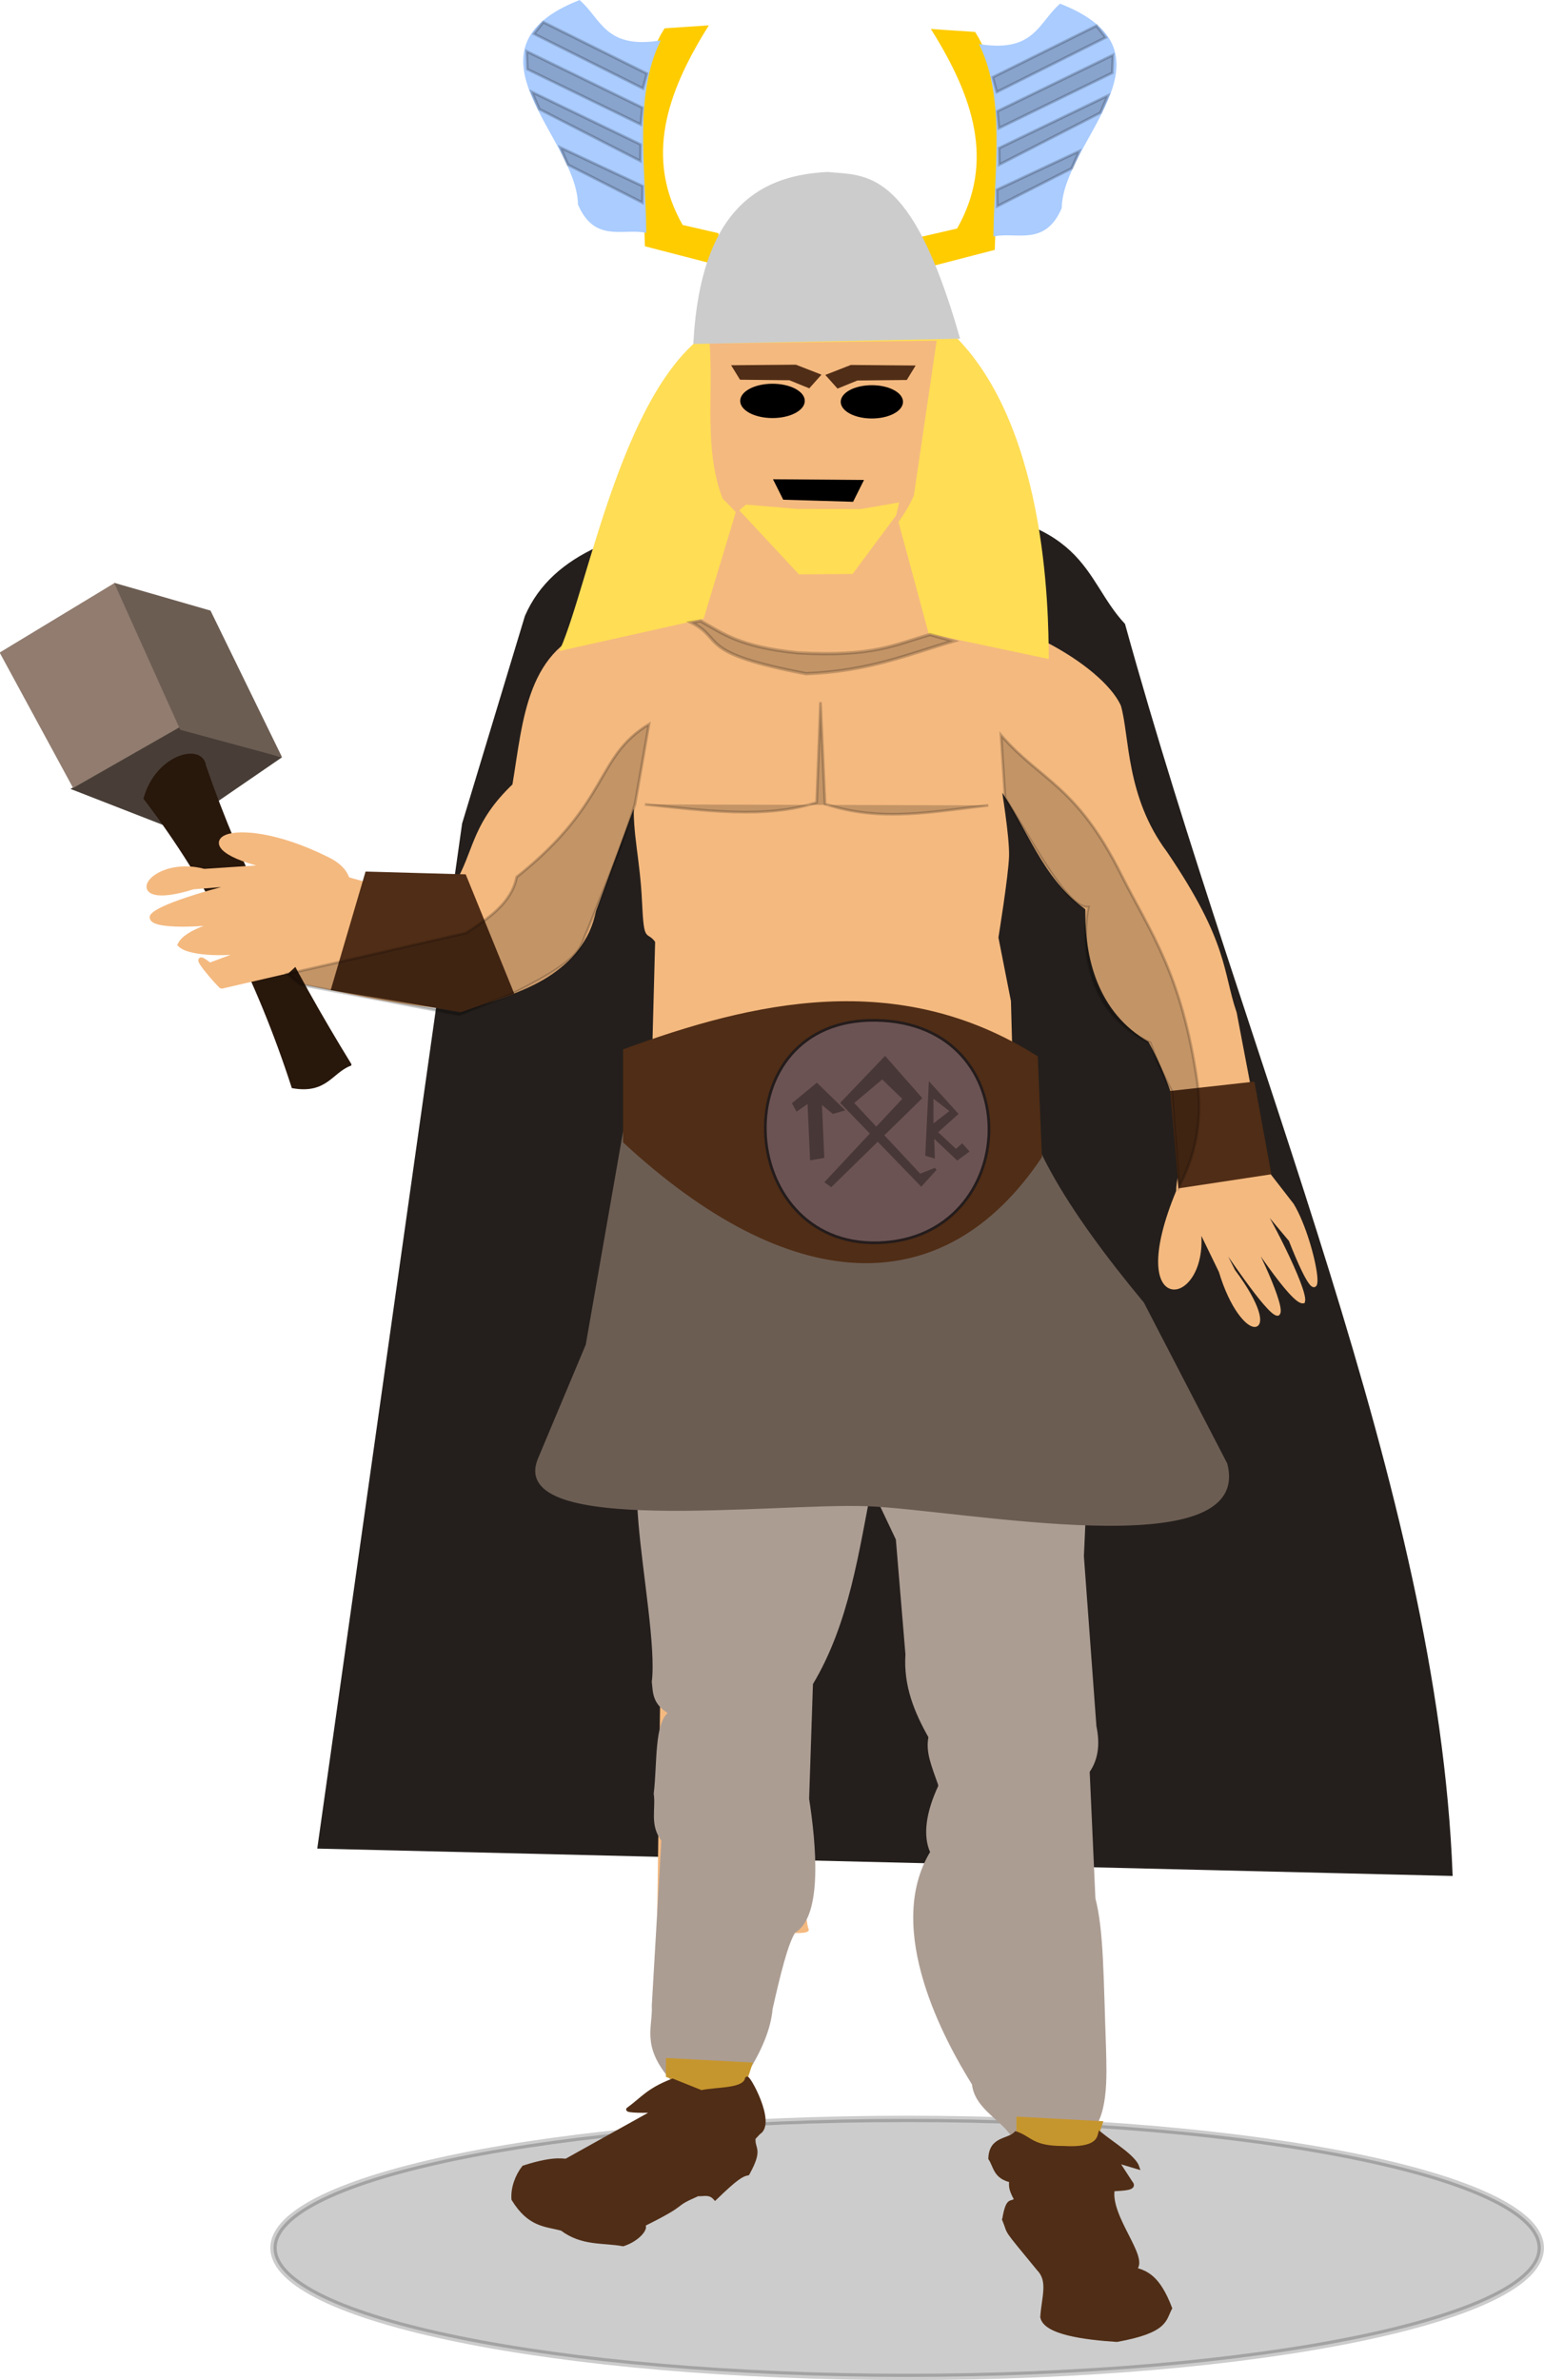 <?xml version="1.0" encoding="UTF-8" standalone="no"?>
<!-- Created with Inkscape (http://www.inkscape.org/) -->

<svg
   xmlns:dc="http://purl.org/dc/elements/1.1/"
   xmlns:cc="http://creativecommons.org/ns#"
   xmlns:rdf="http://www.w3.org/1999/02/22-rdf-syntax-ns#"
   xmlns:svg="http://www.w3.org/2000/svg"
   xmlns="http://www.w3.org/2000/svg"
   xmlns:sodipodi="http://sodipodi.sourceforge.net/DTD/sodipodi-0.dtd"
   xmlns:inkscape="http://www.inkscape.org/namespaces/inkscape"
   width="465.905"
   height="718.126"
   id="svg2"
   version="1.1"
   inkscape:version="0.48.4 r9939"
   sodipodi:docname="thor.svg"
   inkscape:export-filename="/home/jvhoof/Dropbox/Games for design and play/PROJECT FOLDER/Assets/Backgrounds/thor.png"
   inkscape:export-xdpi="90"
   inkscape:export-ydpi="90">
  <defs
     id="defs4" />
  <sodipodi:namedview
     id="base"
     pagecolor="#ffffff"
     bordercolor="#666666"
     borderopacity="1.0"
     inkscape:pageopacity="0.0"
     inkscape:pageshadow="2"
     inkscape:zoom="0.98994949"
     inkscape:cx="179.23212"
     inkscape:cy="238.73469"
     inkscape:document-units="px"
     inkscape:current-layer="layer1"
     showgrid="false"
     fit-margin-top="0"
     fit-margin-left="0"
     fit-margin-right="0"
     fit-margin-bottom="0"
     inkscape:window-width="1600"
     inkscape:window-height="843"
     inkscape:window-x="0"
     inkscape:window-y="0"
     inkscape:window-maximized="1" />
  <g
     inkscape:label="Layer 1"
     inkscape:groupmode="layer"
     id="layer1"
     transform="translate(-25.67,-9.156)">
    <path
       sodipodi:type="arc"
       style="opacity:0.2;fill:#000000;fill-opacity:1;stroke:#000000;stroke-width:2;stroke-linejoin:miter;stroke-miterlimit:4;stroke-opacity:1;stroke-dasharray:none;stroke-dashoffset:0"
       id="path5644"
       sodipodi:cx="228.57143"
       sodipodi:cy="908.79077"
       sodipodi:rx="200"
       sodipodi:ry="40.714287"
       d="m 428.571,908.791 c 0,22.486 -89.543,40.714 -200,40.714 -110.457,0 -200,-18.228 -200,-40.714 0,-22.486 89.543,-40.714 200,-40.714 110.457,0 200,18.228 200,40.714 z"
       transform="matrix(0.956,0,0,0.956,80.891,-181.447)" />
    <path
       style="fill:#ffcc00;stroke:#ffcc00;stroke-width:0.815px;stroke-linecap:butt;stroke-linejoin:miter;stroke-opacity:1"
       d="m 242.087,79.849 -10.704,-2.47 c -11.801,-20.685 -4.753,-40.513 7.411,-60.109 l -12.351,0.823 c -10.694,16.898 -6.397,41.973 -5.764,65.049 l 22.232,5.764 z"
       id="path9273"
       inkscape:connector-curvature="0"
       sodipodi:nodetypes="ccccccc" />
    <path
       style="fill:#aaccff;stroke:#aaccff;stroke-width:0.815px;stroke-linecap:butt;stroke-linejoin:miter;stroke-opacity:1"
       d="m 224.349,21.865 c -16.17,2.377 -17.683,-6.762 -23.872,-12.227 -36.978,14.689 -0.401,40.695 0,61.135 4.802,11.102 12.88,6.916 19.796,8.151 -0.246,-19.749 -3.608,-40.915 4.076,-57.059 z"
       id="path9275"
       inkscape:connector-curvature="0"
       sodipodi:nodetypes="ccccc" />
    <path
       style="opacity:0.2;fill:#000000;stroke:#000000;stroke-width:0.815px;stroke-linecap:butt;stroke-linejoin:miter;stroke-opacity:1"
       d="m 189.594,15.831 -2.791,3.529 32.888,16.479 1.192,-4.477 z"
       id="path9277"
       inkscape:connector-curvature="0"
       sodipodi:nodetypes="ccccc" />
    <path
       style="opacity:0.2;fill:#000000;stroke:#000000;stroke-width:0.815px;stroke-linecap:butt;stroke-linejoin:miter;stroke-opacity:1"
       d="m 184.608,24.66 0.194,5.381 34.226,16.685 0.472,-5.095 z"
       id="path9277-6"
       inkscape:connector-curvature="0"
       sodipodi:nodetypes="ccccc" />
    <path
       style="opacity:0.2;fill:#000000;stroke:#000000;stroke-width:0.815px;stroke-linecap:butt;stroke-linejoin:miter;stroke-opacity:1"
       d="m 186.147,36.909 2.253,5.176 30.521,15.656 0.06,-4.992 z"
       id="path9277-6-5"
       inkscape:connector-curvature="0"
       sodipodi:nodetypes="ccccc" />
    <path
       style="opacity:0.2;fill:#000000;stroke:#000000;stroke-width:0.815px;stroke-linecap:butt;stroke-linejoin:miter;stroke-opacity:1"
       d="m 194.792,53.686 2.253,5.176 22.492,11.436 0.06,-4.992 z"
       id="path9277-6-5-9"
       inkscape:connector-curvature="0"
       sodipodi:nodetypes="ccccc" />
    <g
       id="g9366"
       transform="matrix(-0.815,0,0,0.815,599.311,-152.985)">
      <path
         sodipodi:nodetypes="ccccccc"
         inkscape:connector-curvature="0"
         id="path9273-1"
         d="m 362.297,287.016 -13.132,-3.03 c -14.478,-25.376 -5.831,-49.701 9.091,-73.741 l -15.152,1.01 c -13.12,20.73 -7.847,51.492 -7.071,79.802 l 27.274,7.071 z"
         style="fill:#ffcc00;stroke:#ffcc00;stroke-width:1px;stroke-linecap:butt;stroke-linejoin:miter;stroke-opacity:1" />
      <path
         sodipodi:nodetypes="ccccc"
         inkscape:connector-curvature="0"
         id="path9275-7"
         d="m 340.536,215.882 c -19.837,2.916 -21.693,-8.296 -29.286,-15 -45.365,18.021 -0.492,49.924 0,75 5.891,13.62 15.801,8.484 24.286,10 -0.301,-24.228 -4.426,-50.194 5,-70 z"
         style="fill:#aaccff;stroke:#aaccff;stroke-width:1px;stroke-linecap:butt;stroke-linejoin:miter;stroke-opacity:1" />
      <path
         sodipodi:nodetypes="ccccc"
         inkscape:connector-curvature="0"
         id="path9277-7"
         d="m 297.899,208.479 -3.424,4.329 40.347,20.217 1.463,-5.492 z"
         style="opacity:0.2;fill:#000000;stroke:#000000;stroke-width:1px;stroke-linecap:butt;stroke-linejoin:miter;stroke-opacity:1" />
      <path
         sodipodi:nodetypes="ccccc"
         inkscape:connector-curvature="0"
         id="path9277-6-1"
         d="m 291.783,219.311 0.238,6.602 41.988,20.469 0.579,-6.25 z"
         style="opacity:0.2;fill:#000000;stroke:#000000;stroke-width:1px;stroke-linecap:butt;stroke-linejoin:miter;stroke-opacity:1" />
      <path
         sodipodi:nodetypes="ccccc"
         inkscape:connector-curvature="0"
         id="path9277-6-5-0"
         d="m 293.67,234.337 2.764,6.349 37.442,19.206 0.074,-6.124 z"
         style="opacity:0.2;fill:#000000;stroke:#000000;stroke-width:1px;stroke-linecap:butt;stroke-linejoin:miter;stroke-opacity:1" />
      <path
         sodipodi:nodetypes="ccccc"
         inkscape:connector-curvature="0"
         id="path9277-6-5-9-4"
         d="m 304.276,254.919 2.764,6.349 27.593,14.029 0.074,-6.124 z"
         style="opacity:0.2;fill:#000000;stroke:#000000;stroke-width:1px;stroke-linecap:butt;stroke-linejoin:miter;stroke-opacity:1" />
    </g>
    <path
       style="fill:#241f1c;stroke:#241f1c;stroke-width:0.815px;stroke-linecap:butt;stroke-linejoin:miter;stroke-opacity:1"
       d="m 239.617,165.484 c -24.63,4.056 -46.814,10.396 -55.168,29.643 l -18.938,62.579 -43.641,308.779 341.715,8.234 C 459.1,458.417 401.844,331.671 364.775,197.597 351.772,183.645 354.21,164.976 304.666,162.19 z"
       id="path3514"
       inkscape:connector-curvature="0"
       sodipodi:nodetypes="cccccccc" />
    <path
       style="fill:#f4b97f;fill-opacity:1;stroke:#f4b97f;stroke-width:0.815px;stroke-linecap:butt;stroke-linejoin:miter;stroke-opacity:1"
       d="m 217.362,250.685 -12.227,33.188 c -3.787,18.131 -21.258,24.531 -40.174,29.694 -24.339,-2.052 -35.977,-5.692 -52.401,-8.734 l 17.467,-30.859 c 10.642,3.235 21.545,5.427 34.352,0 4.745,-9.119 4.705,-16.871 16.303,-27.947 3.304,-19.824 4.216,-41.37 26.201,-47.744 l 36.681,-5.24 65.502,2.038 c 19.156,-1.74 48.681,14.672 54.439,27.074 2.653,9.192 1.436,27.455 13.974,44.25 18.593,27.375 16.709,35.938 20.961,48.326 l 9.316,48.908 -22.707,1.747 c -1.543,-14.071 -4.794,-28.142 -12.518,-42.212 -15.341,-8.845 -19.254,-25.318 -18.923,-39.883 -13.161,-9.275 -17.487,-24.441 -26.201,-36.681 0,0 2.51,14.977 2.338,20.84 -0.172,5.863 -3.211,24.575 -3.211,24.575 l 3.785,19.214 0.582,21.543 -108.296,4.076 1.164,-43.668 c -2.785,-3.906 -3.357,0.965 -3.964,-12.056 -0.606,-13.022 -2.901,-20.416 -2.441,-30.447 z"
       id="path3000"
       inkscape:connector-curvature="0"
       sodipodi:nodetypes="cccccccccccccccccczccccczc" />
    <path
       style="fill:#f4b97f;fill-opacity:1;stroke:#f4b97f;stroke-width:0.815px;stroke-linecap:butt;stroke-linejoin:miter;stroke-opacity:1"
       d="m 219.443,398.92 c -5.173,28.186 0.666,62.978 6.176,97.574 l -1.235,91.398 c 0,0 46.878,6.215 44.876,3.294 -1.795,-2.618 -4.871,-77.331 -6.587,-79.047 2.408,-4.951 5.201,-6.437 6.587,-20.585 l -3.705,-13.998 2.882,-89.34 z"
       id="path3516"
       inkscape:connector-curvature="0"
       sodipodi:nodetypes="cccsccccc" />
    <path
       style="fill:#f4b97f;fill-opacity:1;stroke:#f4b97f;stroke-width:0.815px;stroke-linecap:butt;stroke-linejoin:miter;stroke-opacity:1"
       d="m 297.255,398.92 41.994,-21.409 c 6.071,32.25 15.528,64.5 6.999,96.751 4.489,23.063 3.302,39.314 2.47,55.992 l 2.059,81.518 -40.347,-6.999 -2.47,-115.689 z"
       id="path3518"
       inkscape:connector-curvature="0"
       sodipodi:nodetypes="cccccccc" />
    <path
       style="fill:#ac9d93;fill-opacity:1;stroke:#ac9d93;stroke-width:1.086px;stroke-linecap:butt;stroke-linejoin:miter;stroke-opacity:1"
       d="m 230.432,454.805 c -23.318,-25.183 -5.025,41.18 -7.537,61.77 0.36,3.252 0.123,6.563 5.218,9.343 -4.545,2.763 -3.539,15.465 -4.638,24.397 0.69,4.672 -1.316,9.343 2.319,14.015 l -2.899,49.831 c 0.321,6.712 -3.133,11.944 5.218,21.801 l 22.612,-1.557 c 4.326,-6.866 7.036,-13.318 7.537,-19.206 2.319,-10.252 4.639,-19.851 6.958,-23.358 8.25,-4.752 6.119,-26.645 4.059,-39.969 l 1.16,-34.778 c 11.033,-18.425 13.815,-39.827 17.974,-60.732 l 8.117,17.13 2.899,34.778 c -0.618,9.474 2.7,17.382 6.958,24.916 -0.895,4.541 0.776,8.29 3.034,14.712 -3.84,8.132 -4.798,15.119 -2.488,20.066 -14.212,23.297 4.631,57.188 12.556,69.892 0.735,6.705 7.47,9.83 11.25,14.718 l 22.741,0.304 c 6.256,-4.263 5.596,-17.542 5.394,-25.744 -0.78,-21.567 -0.69,-35.561 -3.203,-45.154 l -1.739,-38.412 c 2.772,-3.913 3.08,-8.64 2.044,-13.527 l -3.784,-51.357 1.16,-25.435 -124.077,-1.557 z"
       id="path12927-4-0"
       inkscape:connector-curvature="0"
       sodipodi:nodetypes="ccccccccccccccccccccccccccccc" />
    <path
       style="fill:#6c5d53;stroke:#6c5d53;stroke-width:0.718px;stroke-linecap:butt;stroke-linejoin:miter;stroke-opacity:1"
       d="m 188.246,449.562 c -8.988,22.804 70.543,12.63 98.983,13.662 28.439,1.032 116.638,18.672 108.41,-12.431 L 370.528,402.333 C 347.266,374.326 331.972,349.58 332.799,331.428 l -114.341,-6.082 -15.694,89.616 z"
       id="path3520"
       inkscape:connector-curvature="0"
       sodipodi:nodetypes="czcccccc" />
    <path
       style="fill:#502d16;stroke:#502d16;stroke-width:0.815px;stroke-linecap:butt;stroke-linejoin:miter;stroke-opacity:1"
       d="m 339.661,358.162 c -29.747,44.408 -75.888,41.467 -125.57,-4.529 l 0,-27.584 c 38.709,-14.203 82.406,-24.516 124.335,2.059 z"
       id="path3488"
       inkscape:connector-curvature="0"
       sodipodi:nodetypes="ccccc" />
    <path
       style="fill:#6c5353;stroke:#241c1c;stroke-width:0.815px;stroke-linecap:butt;stroke-linejoin:miter;stroke-opacity:1"
       d="m 290.051,316.991 c -46.544,-0.806 -42.803,68.341 0.618,67.108 43.42,-1.234 45.927,-66.302 -0.618,-67.108 z"
       id="path3490"
       inkscape:connector-curvature="0"
       sodipodi:nodetypes="zzz" />
    <path
       style="fill:#483737;stroke:#483737;stroke-width:0.815px;stroke-linecap:butt;stroke-linejoin:miter;stroke-opacity:1"
       d="m 276.464,366.807 26.967,-26.349 -10.704,-12.145 -12.969,13.586 23.879,24.702 4.323,-4.735 -4.735,1.853 -20.379,-21.82 9.057,-7.617 6.587,6.381 -23.467,25.114 z"
       id="path3492"
       inkscape:connector-curvature="0" />
    <path
       style="fill:#483737;stroke:#483737;stroke-width:0.815px;stroke-linecap:butt;stroke-linejoin:miter;stroke-opacity:1"
       d="m 265.142,342.105 6.999,-5.764 7.822,7.617 -2.882,0.823 -5.558,-4.529 -5.352,3.705 z"
       id="path3494"
       inkscape:connector-curvature="0" />
    <path
       style="fill:#483737;stroke:#483737;stroke-width:0.815px;stroke-linecap:butt;stroke-linejoin:miter;stroke-opacity:1"
       d="m 269.671,340.458 0.823,18.321 3.499,-0.618 -0.823,-18.115 z"
       id="path3496"
       inkscape:connector-curvature="0" />
    <path
       style="fill:#483737;stroke:#483737;stroke-width:0.815px;stroke-linecap:butt;stroke-linejoin:miter;stroke-opacity:1"
       d="m 305.284,357.544 1.029,-21.203 8.028,8.852 -6.176,5.558 5.97,5.558 1.853,-1.647 1.647,1.853 -3.088,2.264 -7.411,-6.999 0.206,6.381 z"
       id="path3498"
       inkscape:connector-curvature="0" />
    <path
       style="fill:#6c5353;stroke:#6c5353;stroke-width:0.815px;stroke-linecap:butt;stroke-linejoin:miter;stroke-opacity:1"
       d="m 307.754,341.488 0,5.764 3.705,-2.882 z"
       id="path3500"
       inkscape:connector-curvature="0" />
    <path
       style="fill:#502d16;stroke:#502d16;stroke-width:0.815px;stroke-linecap:butt;stroke-linejoin:miter;stroke-opacity:1"
       d="m 165.922,273.35 14.41,35.407 -15.645,5.352 -38.7,-6.587 10.293,-34.995 z"
       id="path3524"
       inkscape:connector-curvature="0" />
    <g
       id="g7941"
       transform="matrix(0.863,0.137,-0.137,0.863,43.969,-154.868)">
      <path
         inkscape:connector-curvature="0"
         id="path3512"
         d="m 109.107,427.005 -32.5,26.607 36.964,8.036 31.25,-29.643 z"
         style="fill:#483e37;stroke:#483e37;stroke-width:1px;stroke-linecap:butt;stroke-linejoin:miter;stroke-opacity:1" />
      <path
         sodipodi:nodetypes="ccccc"
         inkscape:connector-curvature="0"
         id="path3506"
         d="M 185.714,532.719 C 160.368,503.13 137.741,472.182 120,438.791 c -2.192,-7.331 -16.854,-0.913 -18.571,14.286 26.958,25.679 48.635,56.109 66.071,90.357 11.606,0.118 12.157,-7.133 18.214,-10.714 z"
         style="fill:#28170b;stroke:#28170b;stroke-width:1px;stroke-linecap:butt;stroke-linejoin:miter;stroke-opacity:1" />
      <path
         inkscape:connector-curvature="0"
         id="path3508"
         d="M 76.429,452.719 108.929,426.648 79.286,382.005 44.643,411.291 z"
         style="fill:#917c6f;stroke:#917c6f;stroke-width:1px;stroke-linecap:butt;stroke-linejoin:miter;stroke-opacity:1" />
      <path
         sodipodi:nodetypes="ccccc"
         inkscape:connector-curvature="0"
         id="path3510"
         d="m 110.017,427.306 34.916,3.75 -31.613,-45.089 -33.092,-4.107 z"
         style="fill:#6c5d53;stroke:#6c5d53;stroke-width:1px;stroke-linecap:butt;stroke-linejoin:miter;stroke-opacity:1" />
    </g>
    <path
       sodipodi:nodetypes="ccccccccccccc"
       inkscape:connector-curvature="0"
       id="path13075-8-7-6"
       d="m 387.26,378.83 c 3.946,24.043 -22.565,29.444 -6.115,-10.239 0.139,-12.844 10.76,-12.706 24.455,-8.761 l 9.982,12.874 c 7.04,11.679 11.777,41.645 -0.491,10.539 l -10.912,-13.032 c 3.114,3.637 15.73,28.204 14.722,31.598 -3.126,0.632 -16.663,-20.266 -19.206,-24.211 4.336,6.39 13.893,27.088 11.496,27.972 -2.862,-0.006 -16.201,-20.313 -19.154,-24.467 l 5.823,11.536 c 15.761,21.09 2.827,22.355 -3.867,0.032 z"
       style="fill:#f4b97f;fill-opacity:1;stroke:#f4b97f;stroke-width:1.134px;stroke-linecap:butt;stroke-linejoin:miter;stroke-opacity:1" />
    <path
       style="fill:#502d16;stroke:#502d16;stroke-width:0.815px;stroke-linecap:butt;stroke-linejoin:miter;stroke-opacity:1"
       d="m 379.205,338.668 24.644,-2.738 4.979,27.173 -27.173,4.117 z"
       id="path3522"
       inkscape:connector-curvature="0"
       sodipodi:nodetypes="ccccc" />
    <path
       sodipodi:nodetypes="ccccccccccccc"
       inkscape:connector-curvature="0"
       id="path13075-8-7-5-8"
       d="m 107.923,270.688 c -29.221,-6.099 -13.199,-17.005 16.272,-2.374 13.637,6.446 4.278,19.196 -11.826,33.794 l -19.828,4.588 c -0.344,-0.005 -11.238,-12.277 -3.585,-6.327 l 13.525,-5.051 c -6.596,1.98 -19.691,1.701 -22.452,-1.175 2.034,-4.082 11.997,-6.707 18.428,-7.847 -10.605,2.109 -27.965,2.649 -26.833,-0.675 2.489,-3.451 22.71,-8.747 29.721,-10.28 l -17.407,1.388 c -22.784,7.169 -12.704,-9.082 3.319,-4.682 z"
       style="fill:#f4b97f;fill-opacity:1;stroke:#f4b97f;stroke-width:1.486px;stroke-linecap:butt;stroke-linejoin:miter;stroke-opacity:1" />
    <path
       style="fill:#ffdd55;stroke:#ffdd55;stroke-width:0.815px;stroke-linecap:butt;stroke-linejoin:miter;stroke-opacity:1"
       d="m 245.381,130.9 12.351,60.109 -62.579,13.998 c 8.718,-19.959 19.187,-80.426 46.111,-96.339 l 69.99,0 c 29.948,26.833 30.393,84.78 30.466,98.809 l -42.817,-9.058 -7.411,-65.873 z"
       id="path9374"
       inkscape:connector-curvature="0"
       sodipodi:nodetypes="ccccccccc" />
    <path
       style="fill:#f4b97f;fill-opacity:1;stroke:#f4b97f;stroke-width:0.815px;stroke-linecap:butt;stroke-linejoin:miter;stroke-opacity:1"
       d="m 236.464,202.342 13.504,-44.815 44.25,1.164 11.645,43.086 z"
       id="path9195"
       inkscape:connector-curvature="0"
       sodipodi:nodetypes="ccccc" />
    <path
       style="fill:#f4b97f;fill-opacity:1;stroke:#f4b97f;stroke-width:1.405px;stroke-linecap:butt;stroke-linejoin:miter;stroke-opacity:1"
       d="m 240.556,113.49 c 1.01,15.263 -1.695,31.191 3.75,45.659 6.944,6.852 12.672,14.948 22.875,18.465 l 15,0.336 c 9.49,-5.012 15.059,-11.78 18.563,-19.472 l 6.75,-45.827 z"
       id="path13003-7-8"
       inkscape:connector-curvature="0"
       sodipodi:nodetypes="ccccccc" />
    <path
       style="fill:#c6962e;fill-opacity:1;stroke:#c6962e;stroke-width:1.119px;stroke-linecap:butt;stroke-linejoin:miter;stroke-opacity:1"
       d="m 227.179,630.634 24.91,1.323 -1.478,4.536 c -2.243,2.527 -6.413,3.33 -12.033,2.835 -7.488,-0.38 -7.624,-2.64 -11.399,-3.969 z"
       id="path12929-9"
       inkscape:connector-curvature="0"
       sodipodi:nodetypes="cccccc" />
    <path
       style="fill:#c6962e;fill-opacity:1;stroke:#c6962e;stroke-width:1.119px;stroke-linecap:butt;stroke-linejoin:miter;stroke-opacity:1"
       d="m 332.94,648.33 24.91,1.323 -1.478,4.536 c -2.244,2.527 -6.413,3.33 -12.033,2.835 -7.488,-0.38 -7.624,-2.64 -11.399,-3.969 z"
       id="path12929-0-9"
       inkscape:connector-curvature="0"
       sodipodi:nodetypes="cccccc" />
    <path
       style="fill:#502d16;stroke:#502d16;stroke-width:1.119px;stroke-linecap:butt;stroke-linejoin:miter;stroke-opacity:1"
       d="m 253.107,654.22 c -0.326,3.546 2.418,3.038 -1.791,10.691 -1.828,0.381 -3.389,1.225 -9.852,7.484 -1.703,-1.903 -3.476,-1.076 -5.224,-1.203 -8.834,3.85 -1.755,1.885 -16.569,9.221 1.407,0.68 -1.273,4.366 -5.971,5.88 -6.17,-1.113 -12.34,-0.037 -18.51,-4.677 -4.876,-1.297 -9.752,-0.988 -14.628,-8.954 -0.249,-3.326 1.067,-6.987 3.135,-9.622 10.322,-3.324 12.445,-1.655 12.986,-2.138 l 26.869,-14.968 c -3.085,0.206 -8.798,0.13 -8.359,-0.401 4.154,-2.953 5.925,-5.803 13.434,-8.686 l 8.658,3.475 c 5.059,-1.049 12.949,-0.409 13.733,-4.009 0.139,-1.322 8.49,13.449 3.582,16.304 z"
       id="path12949-9"
       inkscape:connector-curvature="0"
       sodipodi:nodetypes="ccccccccccccccccc" />
    <path
       style="fill:#502d16;stroke:#502d16;stroke-width:1.119px;stroke-linecap:butt;stroke-linejoin:miter;stroke-opacity:1"
       d="m 328.638,678.81 c 2.004,4.91 -0.616,1.503 10.449,14.967 3.456,3.59 1.447,8.426 1.045,14.433 0.885,4.758 12.809,6.323 22.54,6.949 15.111,-2.709 14.306,-6.232 16.121,-9.622 -3.582,-9.375 -7.165,-10.77 -10.747,-11.76 4.067,-3.172 -8.008,-15.809 -6.568,-24.055 3.244,-0.212 7.112,-0.21 5.374,-2.138 l -4.18,-6.415 6.27,1.871 c -1.024,-3.111 -7.065,-6.721 -11.345,-10.157 -0.427,1.626 -1.071,4.869 -11.046,4.276 -9.48,0.033 -9.798,-2.862 -14.33,-4.41 -2.36,2.455 -7.521,1.366 -7.762,7.617 1.596,2.424 1.42,5.553 6.269,6.682 0,1.347 -0.409,2.233 1.493,5.613 -1.194,1.849 -2.388,-1.105 -3.582,6.147 z"
       id="path12951-9"
       inkscape:connector-curvature="0"
       sodipodi:nodetypes="ccccccccccccccccc" />
    <path
       style="fill:#cccccc;stroke:#cccccc;stroke-width:1.618px;stroke-linecap:butt;stroke-linejoin:miter;stroke-opacity:1"
       d="M 235.734,112.098 314.313,110.552 C 299.783,59.972 286.452,63.036 275.455,61.848 256.99,62.774 238.163,70.825 235.734,112.098 z"
       id="path12981-7-4"
       inkscape:connector-curvature="0"
       sodipodi:nodetypes="cccc" />
    <path
       sodipodi:type="arc"
       style="fill:#000000;fill-opacity:1;stroke:#000000;stroke-width:1;stroke-linejoin:miter;stroke-miterlimit:4;stroke-opacity:1;stroke-dasharray:none;stroke-dashoffset:0"
       id="path13027-3-9"
       sodipodi:cx="737.66388"
       sodipodi:cy="805.55072"
       sodipodi:rx="6.3134532"
       sodipodi:ry="4.7982244"
       d="m 743.977,805.551 c 0,2.65 -2.827,4.798 -6.313,4.798 -3.487,0 -6.313,-2.148 -6.313,-4.798 0,-2.65 2.827,-4.798 6.313,-4.798 3.487,0 6.313,2.148 6.313,4.798 z"
       transform="matrix(1.43,0,0,0.977,-796.088,-656.914)" />
    <path
       transform="matrix(1.379,0,0,0.948,-728.481,-633.268)"
       sodipodi:type="arc"
       style="fill:#000000;fill-opacity:1;stroke:#000000;stroke-width:1;stroke-linejoin:miter;stroke-miterlimit:4;stroke-opacity:1;stroke-dasharray:none;stroke-dashoffset:0"
       id="path13027-7-6-2"
       sodipodi:cx="737.66388"
       sodipodi:cy="805.55072"
       sodipodi:rx="6.3134532"
       sodipodi:ry="4.7982244"
       d="m 743.977,805.551 c 0,2.65 -2.827,4.798 -6.313,4.798 -3.487,0 -6.313,-2.148 -6.313,-4.798 0,-2.65 2.827,-4.798 6.313,-4.798 3.487,0 6.313,2.148 6.313,4.798 z" />
    <path
       style="fill:#502d16;stroke:#502d16;stroke-width:1.293px;stroke-linecap:butt;stroke-linejoin:miter;stroke-opacity:1"
       d="m 249.334,123.075 14.662,0.155 5.693,2.317 2.76,-3.089 -6.727,-2.625 -18.285,0.155 z"
       id="path13047-6-3"
       inkscape:connector-curvature="0" />
    <path
       style="fill:#502d16;stroke:#502d16;stroke-width:1.293px;stroke-linecap:butt;stroke-linejoin:miter;stroke-opacity:1"
       d="m 298.927,123.153 -14.662,0.155 -5.692,2.317 -2.76,-3.089 6.727,-2.625 18.285,0.155 z"
       id="path13047-0-4-8"
       inkscape:connector-curvature="0" />
    <path
       style="fill:#ffdd55;fill-opacity:1;stroke:#ffdd55;stroke-width:0.456px;stroke-linecap:butt;stroke-linejoin:miter;stroke-opacity:1"
       d="m 250.881,161.632 15.416,1.301 19.2,0.024 11.211,-1.94 -0.841,3.55 -13.044,17.535 -15.976,0.118 -17.788,-19.097 z"
       id="path13025-5-6"
       inkscape:connector-curvature="0"
       sodipodi:nodetypes="ccccccccc" />
    <path
       style="opacity:0.2;fill:#000000;stroke:#000000;stroke-width:0.815px;stroke-linecap:butt;stroke-linejoin:miter;stroke-opacity:1"
       d="m 180.743,308.757 c 22.272,-11.006 19.705,-14.168 22.232,-18.938 5.039,-12.763 10.461,-25.38 14.339,-38.143 l 4.188,-24.024 c -16.414,9.942 -11.528,23.479 -39.935,46.111 -1.521,7.761 -8.349,12.337 -15.233,16.88 l -53.933,12.351 4.117,3.294 47.758,9.057 z"
       id="path9423"
       inkscape:connector-curvature="0"
       sodipodi:nodetypes="cccccccccc" />
    <path
       style="opacity:0.2;fill:#000000;stroke:#000000;stroke-width:0.815px;stroke-linecap:butt;stroke-linejoin:miter;stroke-opacity:1"
       d="m 327.722,230.945 c 12.065,13.895 22.711,15.019 36.23,41.994 8.609,17.179 18.329,29.767 23.055,62.991 1.578,11.922 -0.834,22.108 -5.558,31.29 l -2.161,-28.716 c -3.67,-7.092 -4.915,-10.188 -6.536,-14.718 -22.129,-10.33 -20.067,-34.72 -18.681,-40.965 -6.032,0.717 -15.96,-18.044 -25.114,-32.936 z"
       id="path9425"
       inkscape:connector-curvature="0"
       sodipodi:nodetypes="ccccccccc" />
    <path
       style="fill:#000000;stroke:#000000;stroke-width:0.815px;stroke-linecap:butt;stroke-linejoin:miter;stroke-opacity:1"
       d="m 259.584,154.162 26.143,0.206 -2.882,5.764 -20.585,-0.618 z"
       id="path9445"
       inkscape:connector-curvature="0" />
    <path
       style="opacity:0.2;fill:#000000;stroke:#000000;stroke-width:0.815px;stroke-linecap:butt;stroke-linejoin:miter;stroke-opacity:1"
       d="m 220.273,251.85 c 18.141,1.848 36.342,4.433 51.819,-0.582 l 1.164,-30.276 1.37,30.723 c 16.865,5.639 32.951,2.227 49.284,0.426"
       id="path9447"
       inkscape:connector-curvature="0"
       sodipodi:nodetypes="ccccc" />
    <path
       style="opacity:0.2;fill:#000000;stroke:#000000;stroke-width:1px;stroke-linecap:butt;stroke-linejoin:miter;stroke-opacity:1"
       d="m 226.779,187.353 c 6.709,3.738 11.615,7.794 29.294,9.596 22.742,1.29 29.065,-2.398 39.901,-5.495 l 7.071,1.959 c -13.604,3.956 -25.186,9.036 -44.447,9.849 -33.376,-6.326 -24.554,-10.347 -34.641,-15.479 z"
       id="path9680"
       inkscape:connector-curvature="0"
       transform="translate(10.319,9.156)"
       sodipodi:nodetypes="ccccccc" />
  </g>
</svg>
